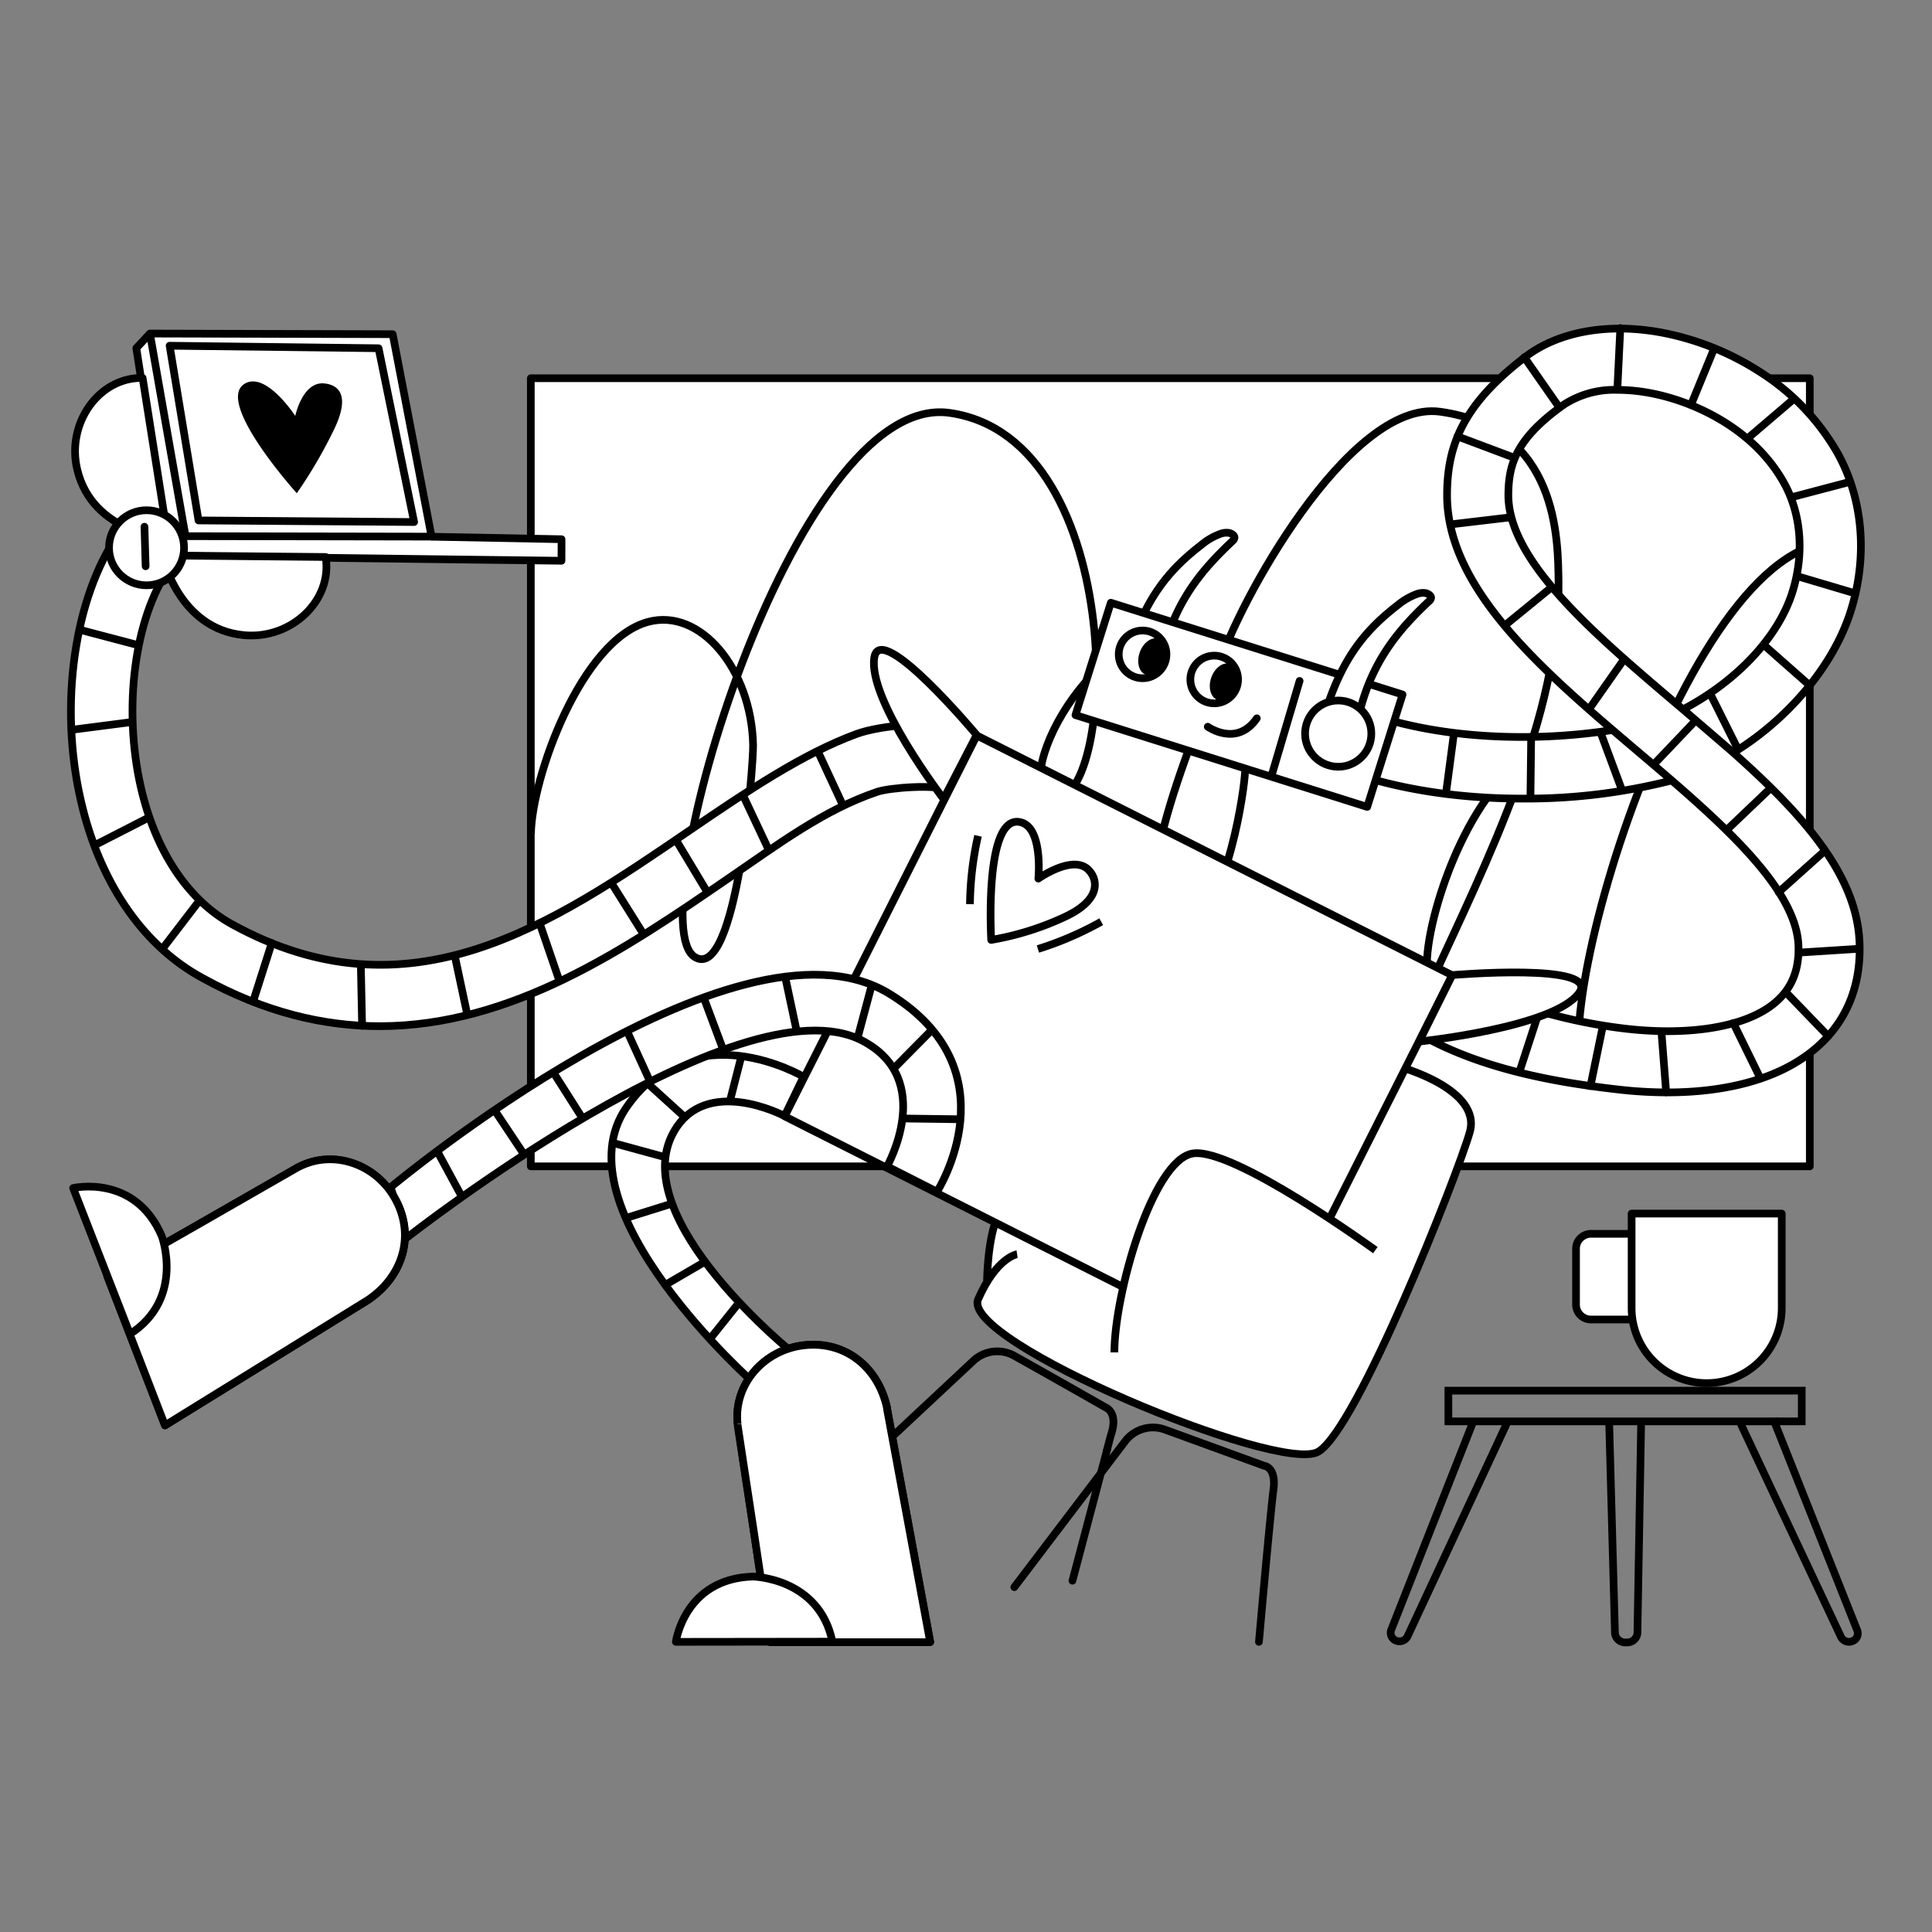 <svg xmlns="http://www.w3.org/2000/svg" viewBox="0 0 400 400"><rect x="0" y="0" width="400" height="400" fill="#808080" stroke="none"/><defs><style>.cls-1,.cls-5{fill:#fff;}.cls-1,.cls-2,.cls-3,.cls-4{stroke:#000;stroke-width:1.59px;}.cls-1,.cls-3{stroke-linejoin:round;}.cls-2,.cls-3,.cls-4{fill:none;}.cls-2,.cls-4{stroke-miterlimit:10;}.cls-3,.cls-4{stroke-linecap:round;}</style></defs><title>Circuit6cGrowwwKit</title><g id="Layer_1" data-name="Layer 1"><path class="cls-1" d="M338.29,255.45h-8.92a3.09,3.09,0,0,0-3.07,3.11v11.52a3.09,3.09,0,0,0,3.07,3.11h10.51"/><path class="cls-2" d="M339.79,294.17l-.78,44a2.13,2.13,0,0,1-2.32,1.87h0a2.14,2.14,0,0,1-2.33-1.87l-1.21-44.12"/><path class="cls-2" d="M360.07,294.09l21.07,44.78a1.86,1.86,0,0,0,2.4.91h0a1.73,1.73,0,0,0,.95-2.31l-17.37-43.72"/><path class="cls-2" d="M312.2,294.21l-20.77,44.55a1.86,1.86,0,0,1-2.41.91h0a1.73,1.73,0,0,1-.95-2.31l17.11-43.46"/><rect class="cls-1" x="109.9" y="78.31" width="264.8" height="163.17"/><rect class="cls-2" x="299.87" y="287.92" width="73.16" height="6.36"/><path class="cls-1" d="M368.89,270.82a15.54,15.54,0,1,1-31.08,0V251.26h31.08v19.56Z"/><path class="cls-2" d="M296.36,203.31c11.27-24.55,26.69-55.06,26.32-82.8-.12-8.57.07-31.9-24.54-35.27-18.87-2.58-42.15,40.25-45.91,52.93-3.56,12-21.88,51.32-8.19,53.86,9.14-.07,13.21-25.87,13.67-31.35.8-9.58-2.31-22.5-12.57-27.34-16.14-7.61-36.09,26.93-27.87,32.14,14.3,3.34,16.87-74.72-20.69-80-32.4-4.55-64.51,105.14-52.78,112.63,8.75,5.59,12.21-39.79,12.12-43.89-.35-15.63-10.92-28.44-21.8-25.45-13.85,3.8-24,32.22-24.19,43.84"/><path class="cls-2" d="M319.58,155.66c-13.83,3.81-24,32.22-24.16,43.84"/><path class="cls-2" d="M382,112.37C349.6,107.83,317.54,217.51,329.24,225"/><path class="cls-1" d="M204.35,265.22s.1-9.08,2.29-13.52l53.47,28.19,29.74-59s17,4.62,14.45,13.52-23.33,61.5-31.38,66.16-74.22-22.9-70.4-31.59,8.06-9.31,8.06-9.31"/><path class="cls-1" d="M315.12,165.34c-12.2,0-25-1.67-36.54-5.76l4.26-12c20.44,7.26,46.43,5.69,61.93,1.17L348.33,161A122.14,122.14,0,0,1,315.12,165.34Z"/><polygon class="cls-1" points="255.48 266.19 247.06 273.8 162.45 231.12 202.23 152.27 300.68 201.93 265.92 270.83 255.48 266.19"/><path class="cls-1" d="M162.31,231s-16.12-8.5-22.82,3.35c-10.15,18,25.23,46.23,25.23,46.23l-8.38,6s-41.27-36.35-26.61-57.36c13.86-19.86,36.63-6.29,36.63-6.29l-3.91,8.12"/><path class="cls-1" d="M184,205.66c26.18,15.86,10,41.07,10,41.07l-10.34-5.25s10.2-18-5.09-26c-25.49-13.36-94.41,40.82-94.41,40.82l-3.28-10.5S152.1,186.35,184,205.66Z"/><path class="cls-1" d="M348.62,146.78c11.21-5.93,19.53-15,22.42-24,2.56-8,1.93-16.34-1.73-22.87-6.15-11-18.29-16.76-27.6-18.52a37.08,37.08,0,0,0-6.85-.67,19.19,19.19,0,0,0-11,3c-10,7.06-11.52,12.44-11.57,18.64-.12,13.72,17.64,28.78,34.8,43.36,3.63,3.07,11.65,10,11.65,10C373,168.42,384.52,181,385,195.29c.38,10.65-4.1,19.15-13,24.58-6.75,4.14-16.06,6.3-26.81,6.3a88.12,88.12,0,0,1-9.95-.58c-14-1.57-28.64-4.42-40.78-11.17L300.75,202c10.55,5.87,23.81,9.6,36,11,12,1.35,22.43-.08,28.69-3.92,4.86-3,7.12-7.32,6.91-13.28-.45-12.38-17.23-26.62-33.46-40.39-19.4-16.47-39.46-33.5-39.29-53.17.08-10.07,3.3-18.52,16.23-28.37,6.68-5.09,16.8-7.14,28.27-5A57.34,57.34,0,0,1,364.38,77a48.3,48.3,0,0,1,16,16.69c5.38,9.59,6.38,21.61,2.74,33S370,149,359,155.76"/><path class="cls-1" d="M78.58,212.46c-11.56,0-23.78-2.86-36.71-10C30,196,21.25,183.57,17.18,167.58c-5-19.54-2.34-42,6.55-55.89l10.72,6.86c-7,10.93-9,29.8-4.94,45.89C32.7,177,39.27,186.53,48,191.34c36.83,20.27,66.36,0,94.91-19.5,12-8.2,23.33-15.81,34.45-19.89,4.63-1.7,17.46-3.43,24.76.35l-5.85,11.3c-2.42-1.25-12.05-.55-14.69.35-11,3.74-20.22,10.67-31.48,18.39C129.86,196.2,106.11,212.46,78.58,212.46Z"/><polyline class="cls-1" points="89.3 111.12 116.26 111.64 116.25 116.1 34.95 115.09 28.22 72.08 31.04 69.06"/><polygon class="cls-1" points="31.04 69.06 38.41 111.01 89.35 111.1 81.3 69.19 31.04 69.06"/><polygon class="cls-1" points="35.12 71.58 41.1 107.75 85.74 108.08 78.38 72.1 35.12 71.58"/><path class="cls-1" d="M230.72,280c0-12.08,7.84-39.63,16.13-41.17s37.9,20,37.9,20"/><path class="cls-3" d="M210,328.6l22.9-30.14a7.23,7.23,0,0,1,8.48-2.4c5.52,2,20.36,7.42,20.36,7.42s2.55.22,1.91,5-3,31.45-3,31.45"/><path class="cls-3" d="M229.18,300.27c-2.44,9.19-7.14,27-7.14,27"/><path class="cls-3" d="M184.73,297.44l16.71-15.62a7.24,7.24,0,0,1,8.76-1c5.12,2.84,18.86,10.66,18.86,10.66s2.39,1,1.06,5.27c-.32,1.05-.43,1.52-.94,3.5"/><path class="cls-1" d="M33.63,115s3.25,15.27,16.94,16.51c9.77.89,18.32-7.21,16.85-16.19Z"/><path class="cls-1" d="M34.78,111.57S19.2,110.61,16,97.25c-2.32-9.53,4.43-19.17,13.53-19Z"/><circle class="cls-1" cx="30.34" cy="113.41" r="7.77"/><path class="cls-1" d="M202.21,152.17s-19.9-23.81-21.19-16.09c-1.46,8.73,14.34,29.34,14.34,29.34Z"/><path class="cls-1" d="M300.67,201.88s30.83-2.65,26.25,3.7c-5.18,7.18-33.09,10.06-33.09,10.06Z"/><g id="_Group_" data-name="&lt;Group&gt;"><path class="cls-1" d="M22.21,264.19l11.95,30.92L76,269.29l.13-.08c7.07-4.7,9.84-13,5.9-20.58s-13-10.77-20.18-7v0C61.16,242,23.09,263.86,22.21,264.19Z"/><path class="cls-1" d="M61.85,241.59c7.21-3.73,16.24-.58,20.18,7s1.17,15.88-5.9,20.58l-.13.08L34.16,295.11,22.21,264.19c.88-.33,38.95-22.23,39.63-22.62h0"/></g><path class="cls-1" d="M26.91,276.2c11.39-7.34,6.6-20.23,6.6-20.23-5.51-13-18.37-10-18.37-10Z"/><g id="_Group_2" data-name="&lt;Group&gt;"><path class="cls-1" d="M159.45,339.92l33.14,0-8.93-48.34,0-.16c-1.82-8.29-8.53-13.85-17.06-12.94s-14.73,8.2-13.86,16.27h0C152.79,295.47,159.46,339,159.45,339.92Z"/><path class="cls-1" d="M152.71,294.79c-.87-8.07,5.34-15.35,13.86-16.27s15.24,4.65,17.06,12.94l0,.16L192.59,340l-33.14,0c0-.95-6.66-44.45-6.76-45.13h0"/></g><path class="cls-1" d="M172.34,339.89c-2.72-13.28-16.47-13.48-16.47-13.48-14.16.42-15.94,13.52-15.94,13.52Z"/><line class="cls-2" x1="186.83" y1="231.57" x2="198.65" y2="231.73"/><line class="cls-2" x1="184.89" y1="221.37" x2="192.76" y2="213.41"/><line class="cls-2" x1="180.44" y1="204.11" x2="177.57" y2="214.84"/><line class="cls-2" x1="164.93" y1="213.41" x2="162.55" y2="202.2"/><line class="cls-2" x1="145.77" y1="206.73" x2="149.66" y2="217.15"/><line class="cls-2" x1="129.86" y1="213.57" x2="134.48" y2="223.67"/><line class="cls-2" x1="114.6" y1="222.08" x2="120.56" y2="231.46"/><line class="cls-2" x1="102.35" y1="229.79" x2="108.24" y2="238.62"/><line class="cls-2" x1="90.5" y1="238.3" x2="95.75" y2="248"/><line class="cls-1" x1="146.88" y1="277.35" x2="152.61" y2="270.19"/><line class="cls-1" x1="146.01" y1="261.2" x2="137.42" y2="266.21"/><line class="cls-1" x1="138.85" y1="249.28" x2="129.71" y2="252.14"/><line class="cls-1" x1="137.66" y1="239.57" x2="126.6" y2="236.55"/><line class="cls-1" x1="141.79" y1="231.31" x2="134" y2="224.23"/><line class="cls-1" x1="151.18" y1="227.73" x2="153.56" y2="218.42"/><line class="cls-4" x1="29.91" y1="109.05" x2="30.15" y2="117.24"/><line class="cls-4" x1="16.64" y1="130.42" x2="28.57" y2="133.56"/><line class="cls-4" x1="27.15" y1="149.51" x2="14.86" y2="151.1"/><line class="cls-4" x1="20" y1="174.79" x2="30.55" y2="169.39"/><line class="cls-4" x1="41.04" y1="186.78" x2="33.73" y2="196.32"/><line class="cls-4" x1="56.26" y1="195.26" x2="52.39" y2="207.4"/><line class="cls-4" x1="74.71" y1="199.87" x2="74.97" y2="212.38"/><line class="cls-4" x1="94.16" y1="197.91" x2="96.71" y2="209.89"/><line class="cls-4" x1="111.73" y1="191.15" x2="115.71" y2="202.76"/><line class="cls-4" x1="126.68" y1="182.96" x2="133.12" y2="193.22"/><line class="cls-4" x1="140.04" y1="174.05" x2="146.25" y2="184.39"/><line class="cls-4" x1="153.93" y1="164.85" x2="158.97" y2="175.56"/><line class="cls-4" x1="169.36" y1="155.63" x2="174.47" y2="166.63"/><line class="cls-4" x1="314.66" y1="221.68" x2="318.16" y2="210.95"/><line class="cls-4" x1="329.29" y1="224.86" x2="331.76" y2="212.86"/><line class="cls-4" x1="344.01" y1="213.97" x2="344.96" y2="226.14"/><line class="cls-4" x1="358.87" y1="211.82" x2="364.36" y2="223.04"/><line class="cls-4" x1="369.77" y1="205.46" x2="378.52" y2="214.53"/><line class="cls-4" x1="373.03" y1="197.19" x2="384.16" y2="196.48"/><line class="cls-4" x1="368.26" y1="184.71" x2="377.4" y2="176.52"/><line class="cls-4" x1="366.27" y1="163.48" x2="357.68" y2="171.67"/><line class="cls-4" x1="342.89" y1="157.75" x2="350.84" y2="149.4"/><line class="cls-4" x1="329.27" y1="146.43" x2="336.11" y2="136.68"/><line class="cls-4" x1="311.72" y1="129.36" x2="321.06" y2="121.73"/><line class="cls-4" x1="300.69" y1="108.53" x2="312.36" y2="107.15"/><line class="cls-4" x1="301.75" y1="90.35" x2="313.47" y2="94.75"/><line class="cls-4" x1="322.8" y1="84.3" x2="315.59" y2="73.97"/><line class="cls-4" x1="334.86" y1="80.48" x2="335.47" y2="67.92"/><line class="cls-4" x1="350.1" y1="83.83" x2="354.87" y2="72.22"/><line class="cls-4" x1="361.82" y1="90.77" x2="371.31" y2="82.66"/><line class="cls-4" x1="370.88" y1="102.96" x2="382.54" y2="99.89"/><line class="cls-4" x1="372.26" y1="119.34" x2="383.71" y2="122.74"/><line class="cls-4" x1="365.26" y1="133.6" x2="374.7" y2="141.93"/><line class="cls-4" x1="354.08" y1="143.62" x2="359.59" y2="154.65"/><line class="cls-4" x1="335.84" y1="163.66" x2="331.39" y2="151.68"/><line class="cls-4" x1="317.01" y1="152.82" x2="316.86" y2="165.25"/><line class="cls-4" x1="299.37" y1="164.3" x2="300.99" y2="152.07"/><path d="M61.45,102.12S44.62,83.46,50.53,79.53c4.42-2.93,10.6,6.58,10.6,6.58s1.49-7.11,5.94-6.73c2.46.2,5.94,1.85,1.91,9.91A97.2,97.2,0,0,1,61.45,102.12Z"/><path class="cls-1" d="M205.22,194.6s-1.48-25.08,5.58-24.45c5.28.47,4.18,11.75,4.18,11.75s7.06-5,10.31-1.88c1.79,1.7,3.25,6.08-4.93,9.86A59.46,59.46,0,0,1,205.22,194.6Z"/><path class="cls-1" d="M234.53,132.57c3.56-10.07,8.35-15.24,14.24-19.79a13.08,13.08,0,0,1,3.84-2.23,3.62,3.62,0,0,1,1.77-.23c.63.11,1.23.54,1.21,1a1.23,1.23,0,0,1-.47.74c-5.37,5.1-11.58,11.62-14.38,23.14"/><rect class="cls-1" x="224.87" y="133.74" width="63.32" height="24.39" transform="translate(457.41 362.14) rotate(-162.53)"/><line class="cls-4" x1="269.07" y1="140.98" x2="263.28" y2="160.54"/><path class="cls-1" d="M275.22,145c3.56-10.07,8.35-15.23,14.25-19.79A13.62,13.62,0,0,1,293.3,123a3.66,3.66,0,0,1,1.78-.22c.62.11,1.23.54,1.21,1a1.16,1.16,0,0,1-.48.73c-5.37,5.1-11.58,11.62-14.37,23.15"/><circle class="cls-1" cx="277.06" cy="151.89" r="6.86"/><circle class="cls-1" cx="251.39" cy="140.68" r="4.94"/><ellipse cx="253.39" cy="141.19" rx="3.94" ry="2.75" transform="translate(36.24 333.52) rotate(-70.66)"/><circle class="cls-1" cx="236.56" cy="135.48" r="4.94"/><ellipse cx="238.56" cy="135.99" rx="3.94" ry="2.75" transform="translate(31.24 316.05) rotate(-70.66)"/><polyline class="cls-5" points="237.6 276.79 266.48 289.24 277.27 263.85 251.71 255.05"/><path class="cls-3" d="M250.05,150.46s6,4.3,10.16-1.74"/><path class="cls-2" d="M202.49,173.05a68.17,68.17,0,0,0-1.67,14.15"/><path class="cls-2" d="M214.89,196.48A68.56,68.56,0,0,0,228,190.83"/></g></svg>